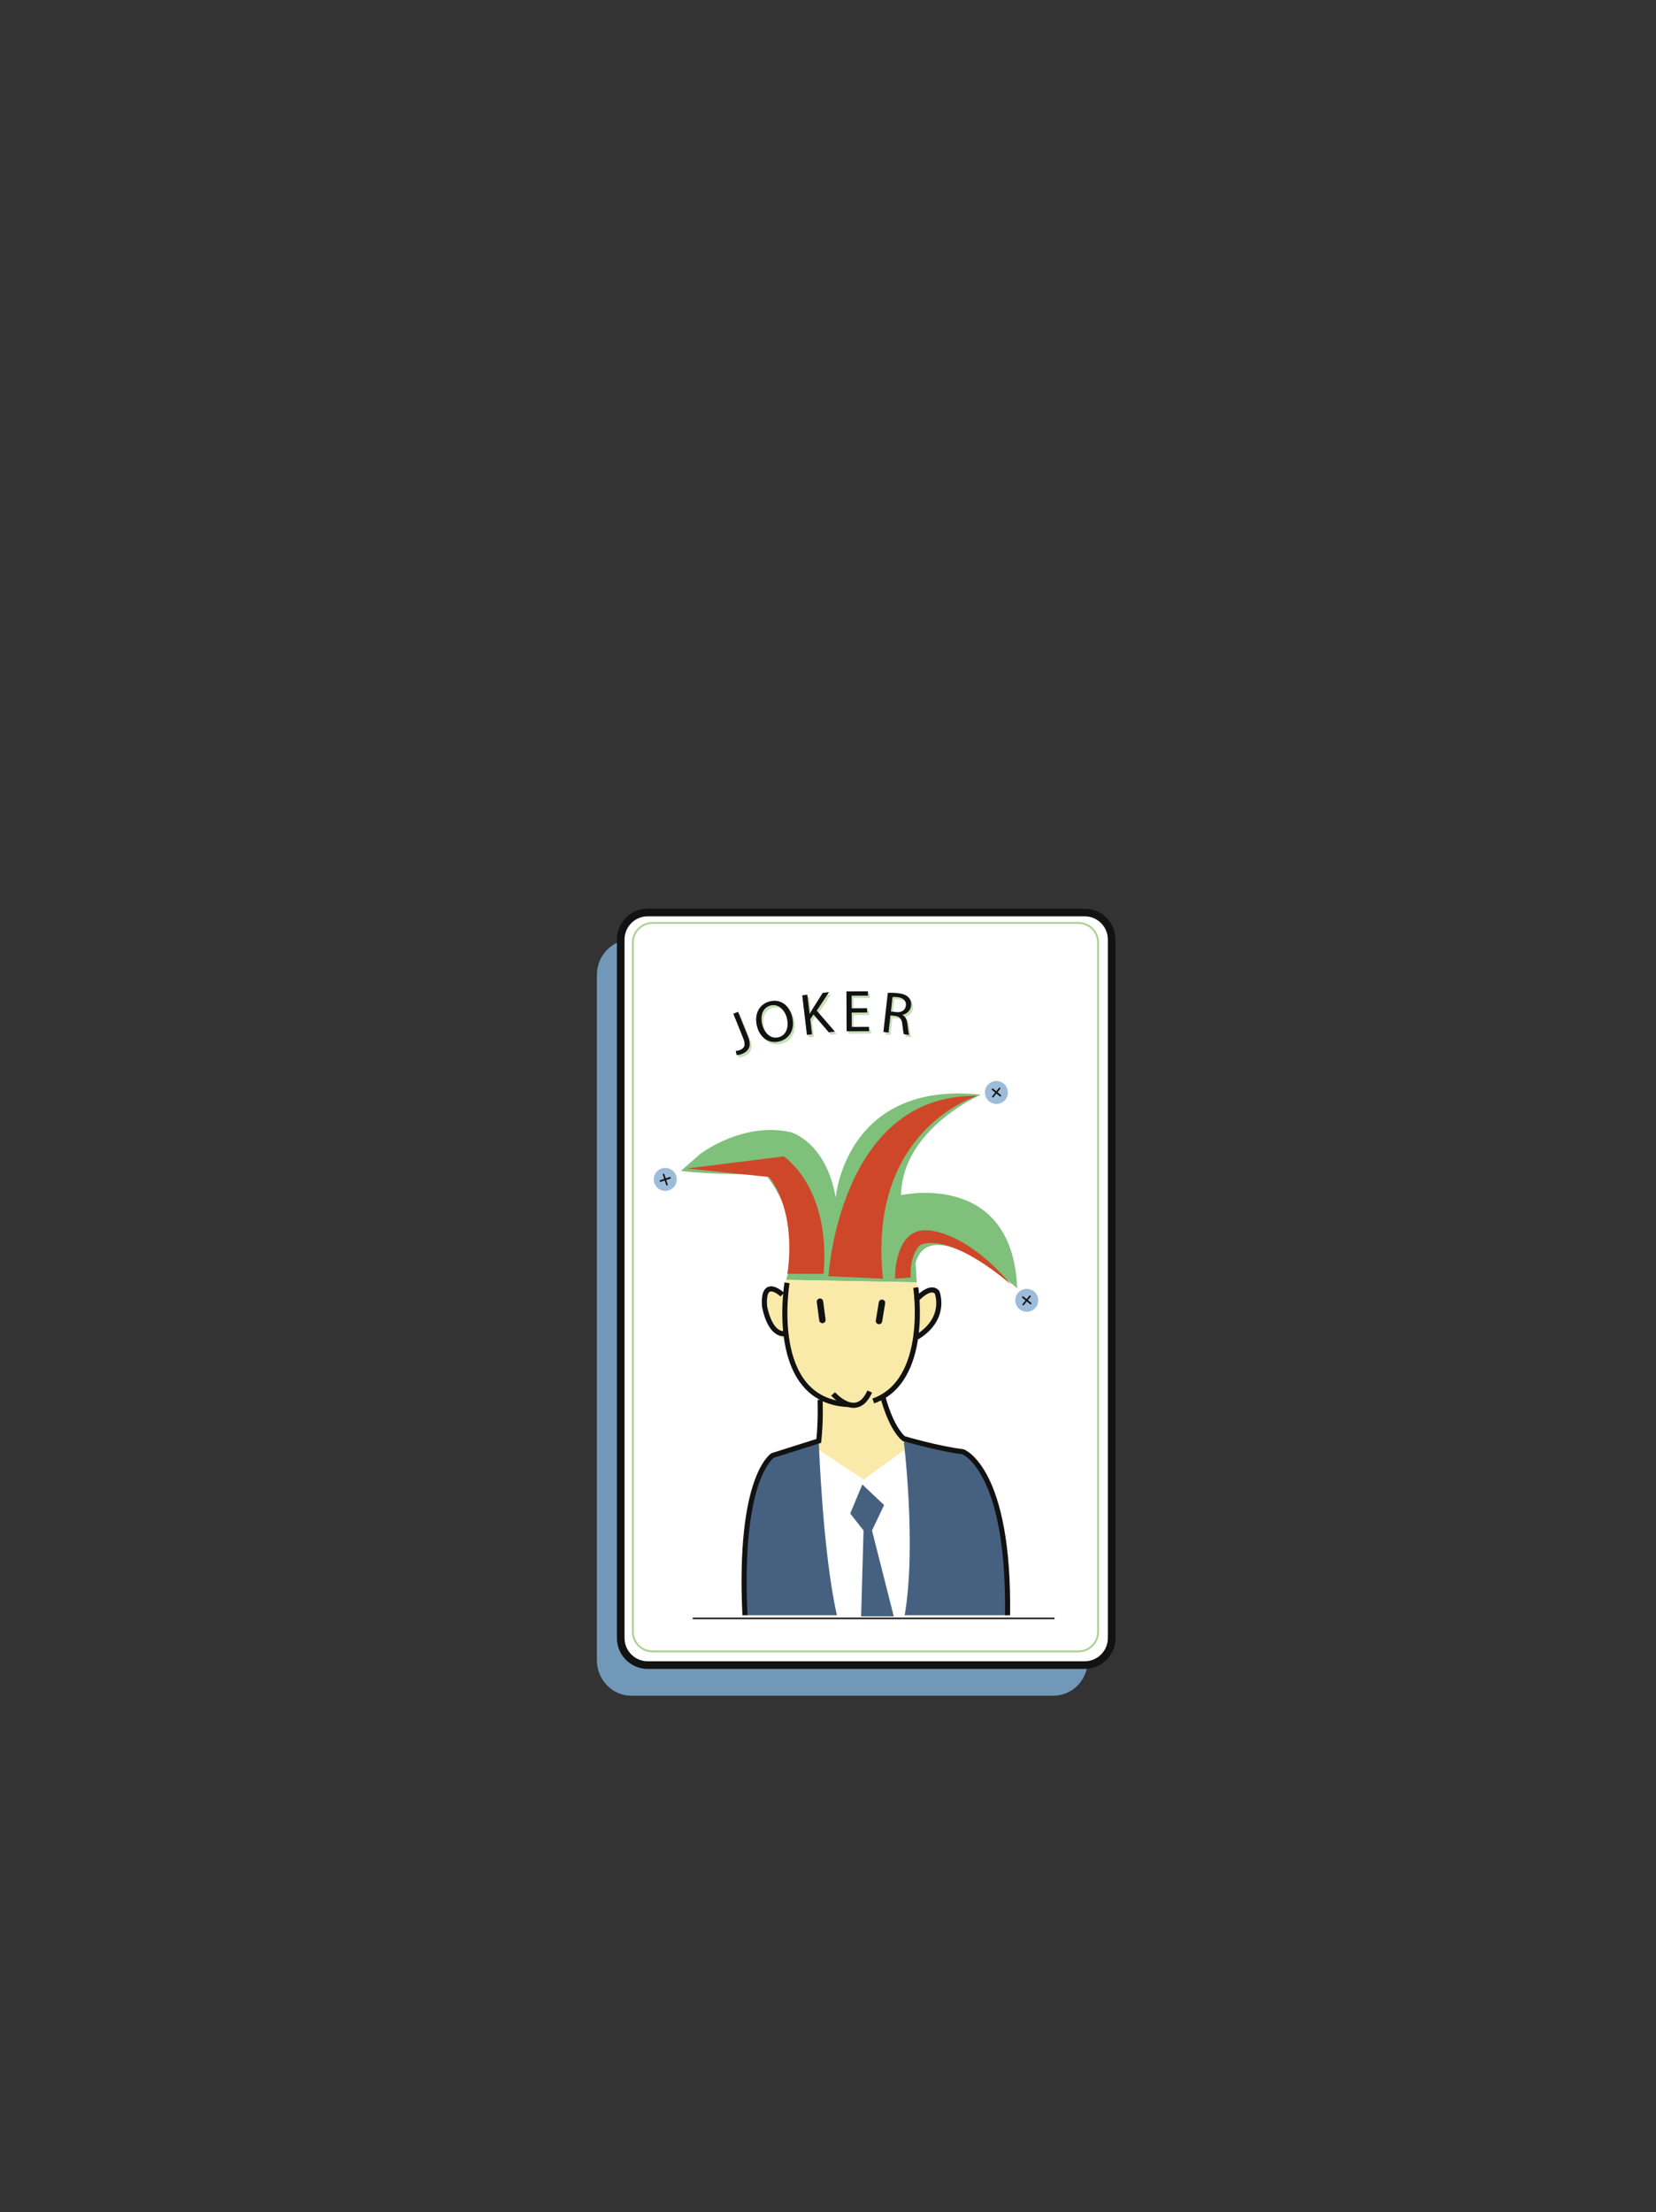 <?xml version="1.0" encoding="utf-8"?>
<!-- Generator: Adobe Illustrator 16.0.0, SVG Export Plug-In . SVG Version: 6.00 Build 0)  -->
<!DOCTYPE svg PUBLIC "-//W3C//DTD SVG 1.1//EN" "http://www.w3.org/Graphics/SVG/1.1/DTD/svg11.dtd">
<svg version="1.1" xmlns="http://www.w3.org/2000/svg" xmlns:xlink="http://www.w3.org/1999/xlink" x="0px" y="0px"
	 width="868.254px" height="1159.333px" viewBox="0 0 868.254 1159.333" enable-background="new 0 0 868.254 1159.333"
	 xml:space="preserve">
<rect x="0" y="0" width="868.254" height="1159.333" fill="#333333" stroke="none"/>
<g id="deck">
</g>
<g id="joker">
	<path fill="#7198B8" d="M570.36,870.09c0,10.277-8.059,18.609-18,18.609H330.953c-9.941,0-18-8.332-18-18.609V511.012
		c0-10.277,8.059-18.608,18-18.608H552.36c9.941,0,18,8.331,18,18.608V870.09z"/>
	<path fill="#FFFFFF" stroke="#121212" stroke-width="4" stroke-miterlimit="10" d="M582.856,858.496
		c0,7.827-6.346,14.173-14.173,14.173H339.622c-7.827,0-14.173-6.346-14.173-14.173V492.398c0-7.828,6.346-14.174,14.173-14.174
		h229.062c7.827,0,14.173,6.346,14.173,14.174V858.496z"/>
	<path fill="none" stroke="#ABD290" stroke-width="0.997" stroke-miterlimit="10" d="M575.748,855.2
		c0,5.684-4.643,10.292-10.368,10.292h-223.2c-5.726,0-10.368-4.608-10.368-10.292V493.999c0-5.684,4.643-10.292,10.368-10.292
		h223.2c5.726,0,10.368,4.608,10.368,10.292V855.2z"/>
	
		<line fill="none" stroke="#121212" stroke-width="0.791" stroke-miterlimit="10" x1="552.884" y1="848.207" x2="363.193" y2="848.207"/>
	<path fill="#7FC07B" d="M367.111,604.802c0,0,22.206-17.131,47.584-11.421c0,0,18.398,5.075,23.475,34.261
		c0,0,5.076-61.543,76.135-53.929c0,0-41.24,17.765-41.875,52.659c0,0,58.37-13.324,60.908,48.854c0,0-45.682-40.605-53.295-13.324
		l0.635,10.151l-68.52-1.269c0,0,10.784-28.551-10.787-55.197c0,0-30.453,0-44.41-1.904L367.111,604.802z"/>
	<path fill="#CF4729" d="M434.363,668.881c0,0,5.709-95.802,78.037-94.533c0,0-57.735,17.13-49.487,95.802L434.363,668.881z"/>
	<path fill="#CF4729" d="M360.133,612.414l50.756-6.345c0,0,24.743,15.861,20.937,61.543h-19.033c0,0,5.71-30.455-9.517-50.757
		L360.133,612.414z"/>
	<path fill="#CF4729" d="M469.258,670.149c0,0-0.635-26.014,16.496-25.378c0,0,19.668-0.634,44.411,28.551
		c0,0-30.453-27.282-47.584-20.938c0,0-5.71,4.441-5.075,17.13L469.258,670.149z"/>
	<path fill="#FAEAAA" d="M412.158,670.784c0,0-0.937,5.833-1.207,13.934c-0.534,15.941,1.508,40.664,18.336,46.975
		c0,0,2.538,24.109-2.537,29.184c0,0,24.743,63.445,51.391-3.807c0,0-13.958-9.517-13.958-26.646c0,0,21.572-6.345,16.495-58.37
		L412.158,670.784z"/>
	<path fill="#FAEAAA" d="M401.371,679.032c0,0,1.27-11.42,12.689,3.172l-1.269,19.668
		C412.792,701.872,401.371,702.508,401.371,679.032z"/>
	<path fill="#FAEAAA" d="M493.226,679.984c0,0,0.302-11.487-13.004,1.411l-1.427,19.655
		C478.795,701.051,490.021,703.24,493.226,679.984z"/>
	<path fill="#FFFFFF" d="M428.019,758.973l24.744,16.495l25.378-18.398l-9.518,71.693l-27.915-3.807
		C440.708,824.956,423.578,769.759,428.019,758.973z"/>
	<path fill="#466180" d="M429.287,755.166c0,0,1.904,57.735,9.518,91.36h-48.219c0,0-5.71-68.52,14.593-83.746L429.287,755.166z"/>
	<path fill="#466180" d="M473.699,753.897c0,0,6.979,55.831,0.635,92.629h53.928c0,0,1.904-75.498-24.743-86.919
		C503.519,759.607,482.58,757.704,473.699,753.897z"/>
	<polygon fill="#466180" points="452.128,778.007 445.783,793.233 452.763,802.115 451.493,847.161 468.623,847.161 
		457.204,802.115 463.548,788.792 	"/>
	
		<line fill="none" stroke="#121212" stroke-width="3.363" stroke-linecap="round" stroke-miterlimit="10" x1="429.922" y1="682.204" x2="431.191" y2="691.789"/>
	
		<line fill="none" stroke="#121212" stroke-width="3.363" stroke-linecap="round" stroke-miterlimit="10" x1="462.433" y1="682.784" x2="460.857" y2="692.333"/>
	<circle fill="#9DBCD9" cx="348.809" cy="618.118" r="6.027"/>
	
		<line fill="none" stroke="#121212" stroke-width="0.892" stroke-linecap="round" stroke-miterlimit="10" x1="346.316" y1="618.944" x2="351.286" y2="617.306"/>
	
		<line fill="none" stroke="#121212" stroke-width="0.816" stroke-linecap="round" stroke-miterlimit="10" x1="347.927" y1="615.53" x2="349.683" y2="620.899"/>
	<path fill="none" stroke="#121212" stroke-width="2.676" stroke-miterlimit="10" d="M412.647,672.315
		c0,0-10.528,61.93,32.204,63.788"/>
	<path fill="none" stroke="#121212" stroke-width="2.676" stroke-miterlimit="10" d="M429.987,733.626c0,0,0.457,10.877-0.7,21.54
		l-24.108,7.614c0,0-18.076,10.859-14.593,83.746"/>
	<path fill="none" stroke="#121212" stroke-width="2.676" stroke-miterlimit="10" d="M480.15,674.793
		c0,0,7.433,48.925-22.294,59.452"/>
	<path fill="none" stroke="#121212" stroke-width="2.676" stroke-miterlimit="10" d="M462.811,731.769
		c0,0,3.817,15.77,10.889,22.129c0,0,16.98,5.119,31.224,6.978c0,0,24.385,9.048,23.339,85.651"/>
	<path fill="none" stroke="#121212" stroke-width="2.676" stroke-miterlimit="10" d="M436.801,730.53
		c0,0,12.386,14.244,19.197-1.239"/>
	<path fill="none" stroke="#121212" stroke-width="2.676" stroke-miterlimit="10" d="M410.17,678.509c0,0-10.527-9.908-9.289,6.193
		c0,0,2.478,15.482,11.147,14.243"/>
	<path fill="none" stroke="#121212" stroke-width="2.676" stroke-miterlimit="10" d="M480.222,681.396c0,0,7.361-8.46,11.077-4.125
		c0,0,5.572,13.624-10.529,23.533"/>
	<g>
		
			<ellipse transform="matrix(1 -0.028 0.028 1 -16.102 12.516)" fill="none" cx="447.306" cy="592.072" rx="94.134" ry="50.205"/>
		<path fill="#C6E0B6" d="M385.468,532.575l2.502-1.009l5.23,12.964c2.076,5.145,0.184,7.746-3.15,9.091
			c-0.92,0.371-2.121,0.622-2.857,0.619l-0.451-2.191c0.6-0.008,1.416-0.137,2.25-0.474c2.242-0.903,3.158-2.443,1.627-6.237
			L385.468,532.575z"/>
		<path fill="#C6E0B6" d="M416.282,534.035c1.766,6.971-1.537,11.738-6.705,13.047c-5.348,1.353-10.152-1.843-11.703-7.972
			c-1.629-6.43,1.305-11.647,6.713-13.017C410.114,524.694,414.763,528.026,416.282,534.035z M400.651,538.342
			c1.096,4.328,4.42,7.61,8.537,6.568c4.146-1.05,5.523-5.458,4.359-10.056c-1.018-4.025-4.186-7.699-8.541-6.597
			C400.679,529.353,399.526,533.896,400.651,538.342z"/>
		<path fill="#C6E0B6" d="M421.604,522.93l2.678-0.318l1.188,10.003l0.092-0.011c0.459-0.866,0.926-1.671,1.367-2.41l5.416-8.541
			l3.326-0.394l-6.467,9.695l9.514,10.98l-3.17,0.376l-8.043-9.376l-1.699,2.512l0.938,7.91l-2.678,0.317L421.604,522.93z"/>
		<path fill="#C6E0B6" d="M455.655,531.921l-8.121,0.036l0.031,7.532l9.053-0.039l0.01,2.263l-11.748,0.051l-0.092-20.892
			l11.283-0.051l0.01,2.265l-8.586,0.036l0.029,6.603l8.121-0.035L455.655,531.921z"/>
		<path fill="#C6E0B6" d="M466.474,521.645c1.387-0.124,3.344-0.06,5.193,0.148c2.865,0.324,4.654,1.055,5.816,2.372
			c0.943,1.042,1.369,2.525,1.188,4.127c-0.309,2.742-2.238,4.365-4.51,4.858l-0.01,0.092c1.539,0.735,2.328,2.322,2.578,4.534
			c0.352,2.973,0.617,5.03,0.959,5.879l-2.773-0.312c-0.271-0.624-0.533-2.463-0.826-5.115c-0.293-2.935-1.281-4.14-3.705-4.506
			l-2.527-0.285l-1.012,8.997l-2.682-0.303L466.474,521.645z M468.087,531.404l2.742,0.31c2.865,0.323,4.859-1.044,5.127-3.416
			c0.303-2.68-1.506-4.068-4.338-4.42c-1.293-0.146-2.23-0.126-2.676-0.052L468.087,531.404z"/>
	</g>
	<g>
		
			<ellipse transform="matrix(1 -0.028 0.028 1 -16.067 12.488)" fill="none" cx="446.315" cy="590.788" rx="94.134" ry="50.205"/>
		<path fill="#121212" d="M384.478,531.291l2.502-1.009l5.23,12.964c2.076,5.145,0.184,7.746-3.15,9.091
			c-0.92,0.371-2.121,0.622-2.857,0.619l-0.451-2.191c0.6-0.008,1.416-0.137,2.25-0.474c2.242-0.903,3.158-2.443,1.627-6.237
			L384.478,531.291z"/>
		<path fill="#121212" d="M415.292,532.751c1.766,6.971-1.537,11.738-6.705,13.047c-5.348,1.353-10.152-1.843-11.703-7.972
			c-1.629-6.43,1.305-11.647,6.713-13.017C409.124,523.41,413.772,526.742,415.292,532.751z M399.661,537.058
			c1.096,4.328,4.42,7.61,8.537,6.568c4.146-1.05,5.523-5.458,4.359-10.056c-1.018-4.025-4.186-7.699-8.541-6.597
			C399.688,528.068,398.536,532.611,399.661,537.058z"/>
		<path fill="#121212" d="M420.614,521.646l2.678-0.318l1.188,10.003l0.092-0.011c0.459-0.866,0.926-1.671,1.367-2.41l5.416-8.541
			l3.326-0.394l-6.467,9.695l9.514,10.98l-3.17,0.376l-8.043-9.376l-1.699,2.512l0.938,7.91l-2.678,0.317L420.614,521.646z"/>
		<path fill="#121212" d="M454.665,530.637l-8.121,0.036l0.031,7.532l9.053-0.039l0.01,2.263l-11.748,0.051l-0.092-20.892
			l11.283-0.051l0.01,2.265l-8.586,0.036l0.029,6.603l8.121-0.035L454.665,530.637z"/>
		<path fill="#121212" d="M465.483,520.36c1.387-0.124,3.344-0.06,5.193,0.148c2.865,0.324,4.654,1.055,5.816,2.372
			c0.943,1.042,1.369,2.525,1.188,4.127c-0.309,2.742-2.238,4.365-4.51,4.858l-0.01,0.092c1.539,0.735,2.328,2.322,2.578,4.534
			c0.352,2.973,0.617,5.03,0.959,5.879l-2.773-0.312c-0.271-0.624-0.533-2.463-0.826-5.115c-0.293-2.935-1.281-4.14-3.705-4.506
			l-2.527-0.285l-1.012,8.997l-2.682-0.303L465.483,520.36z M467.097,530.12l2.742,0.31c2.865,0.323,4.859-1.044,5.127-3.416
			c0.303-2.68-1.506-4.068-4.338-4.42c-1.293-0.146-2.23-0.126-2.676-0.052L467.097,530.12z"/>
	</g>
	<circle fill="#9DBCD9" cx="522.423" cy="572.553" r="6.027"/>
	
		<line fill="none" stroke="#121212" stroke-width="0.892" stroke-linecap="round" stroke-miterlimit="10" x1="520.382" y1="570.901" x2="524.444" y2="574.197"/>
	
		<line fill="none" stroke="#121212" stroke-width="0.816" stroke-linecap="round" stroke-miterlimit="10" x1="524.124" y1="570.412" x2="520.554" y2="574.79"/>
	<circle fill="#9DBCD9" cx="538.337" cy="681.485" r="6.027"/>
	
		<line fill="none" stroke="#121212" stroke-width="0.892" stroke-linecap="round" stroke-miterlimit="10" x1="536.296" y1="679.834" x2="540.358" y2="683.13"/>
	
		<line fill="none" stroke="#121212" stroke-width="0.816" stroke-linecap="round" stroke-miterlimit="10" x1="540.038" y1="679.345" x2="536.468" y2="683.723"/>
</g>
<g id="handcard">
	
		<path fill="#979A99" stroke="#121212" stroke-width="2.231" stroke-linecap="round" stroke-linejoin="round" stroke-miterlimit="10" d="
		M532.449,660.443"/>
</g>
<g id="hand">
	
		<path fill="#979A99" stroke="#121212" stroke-width="2.231" stroke-linecap="round" stroke-linejoin="round" stroke-miterlimit="10" d="
		M532.449,660.443"/>
	<g>
	</g>
	<g>
	</g>
	<g>
	</g>
	<g>
	</g>
	<g>
	</g>
	<g>
	</g>
	<g>
	</g>
	<g>
	</g>
	<g>
	</g>
	<g>
	</g>
	<g>
	</g>
	<g>
	</g>
	<g>
	</g>
	<g>
	</g>
	<g>
	</g>
</g>
</svg>
